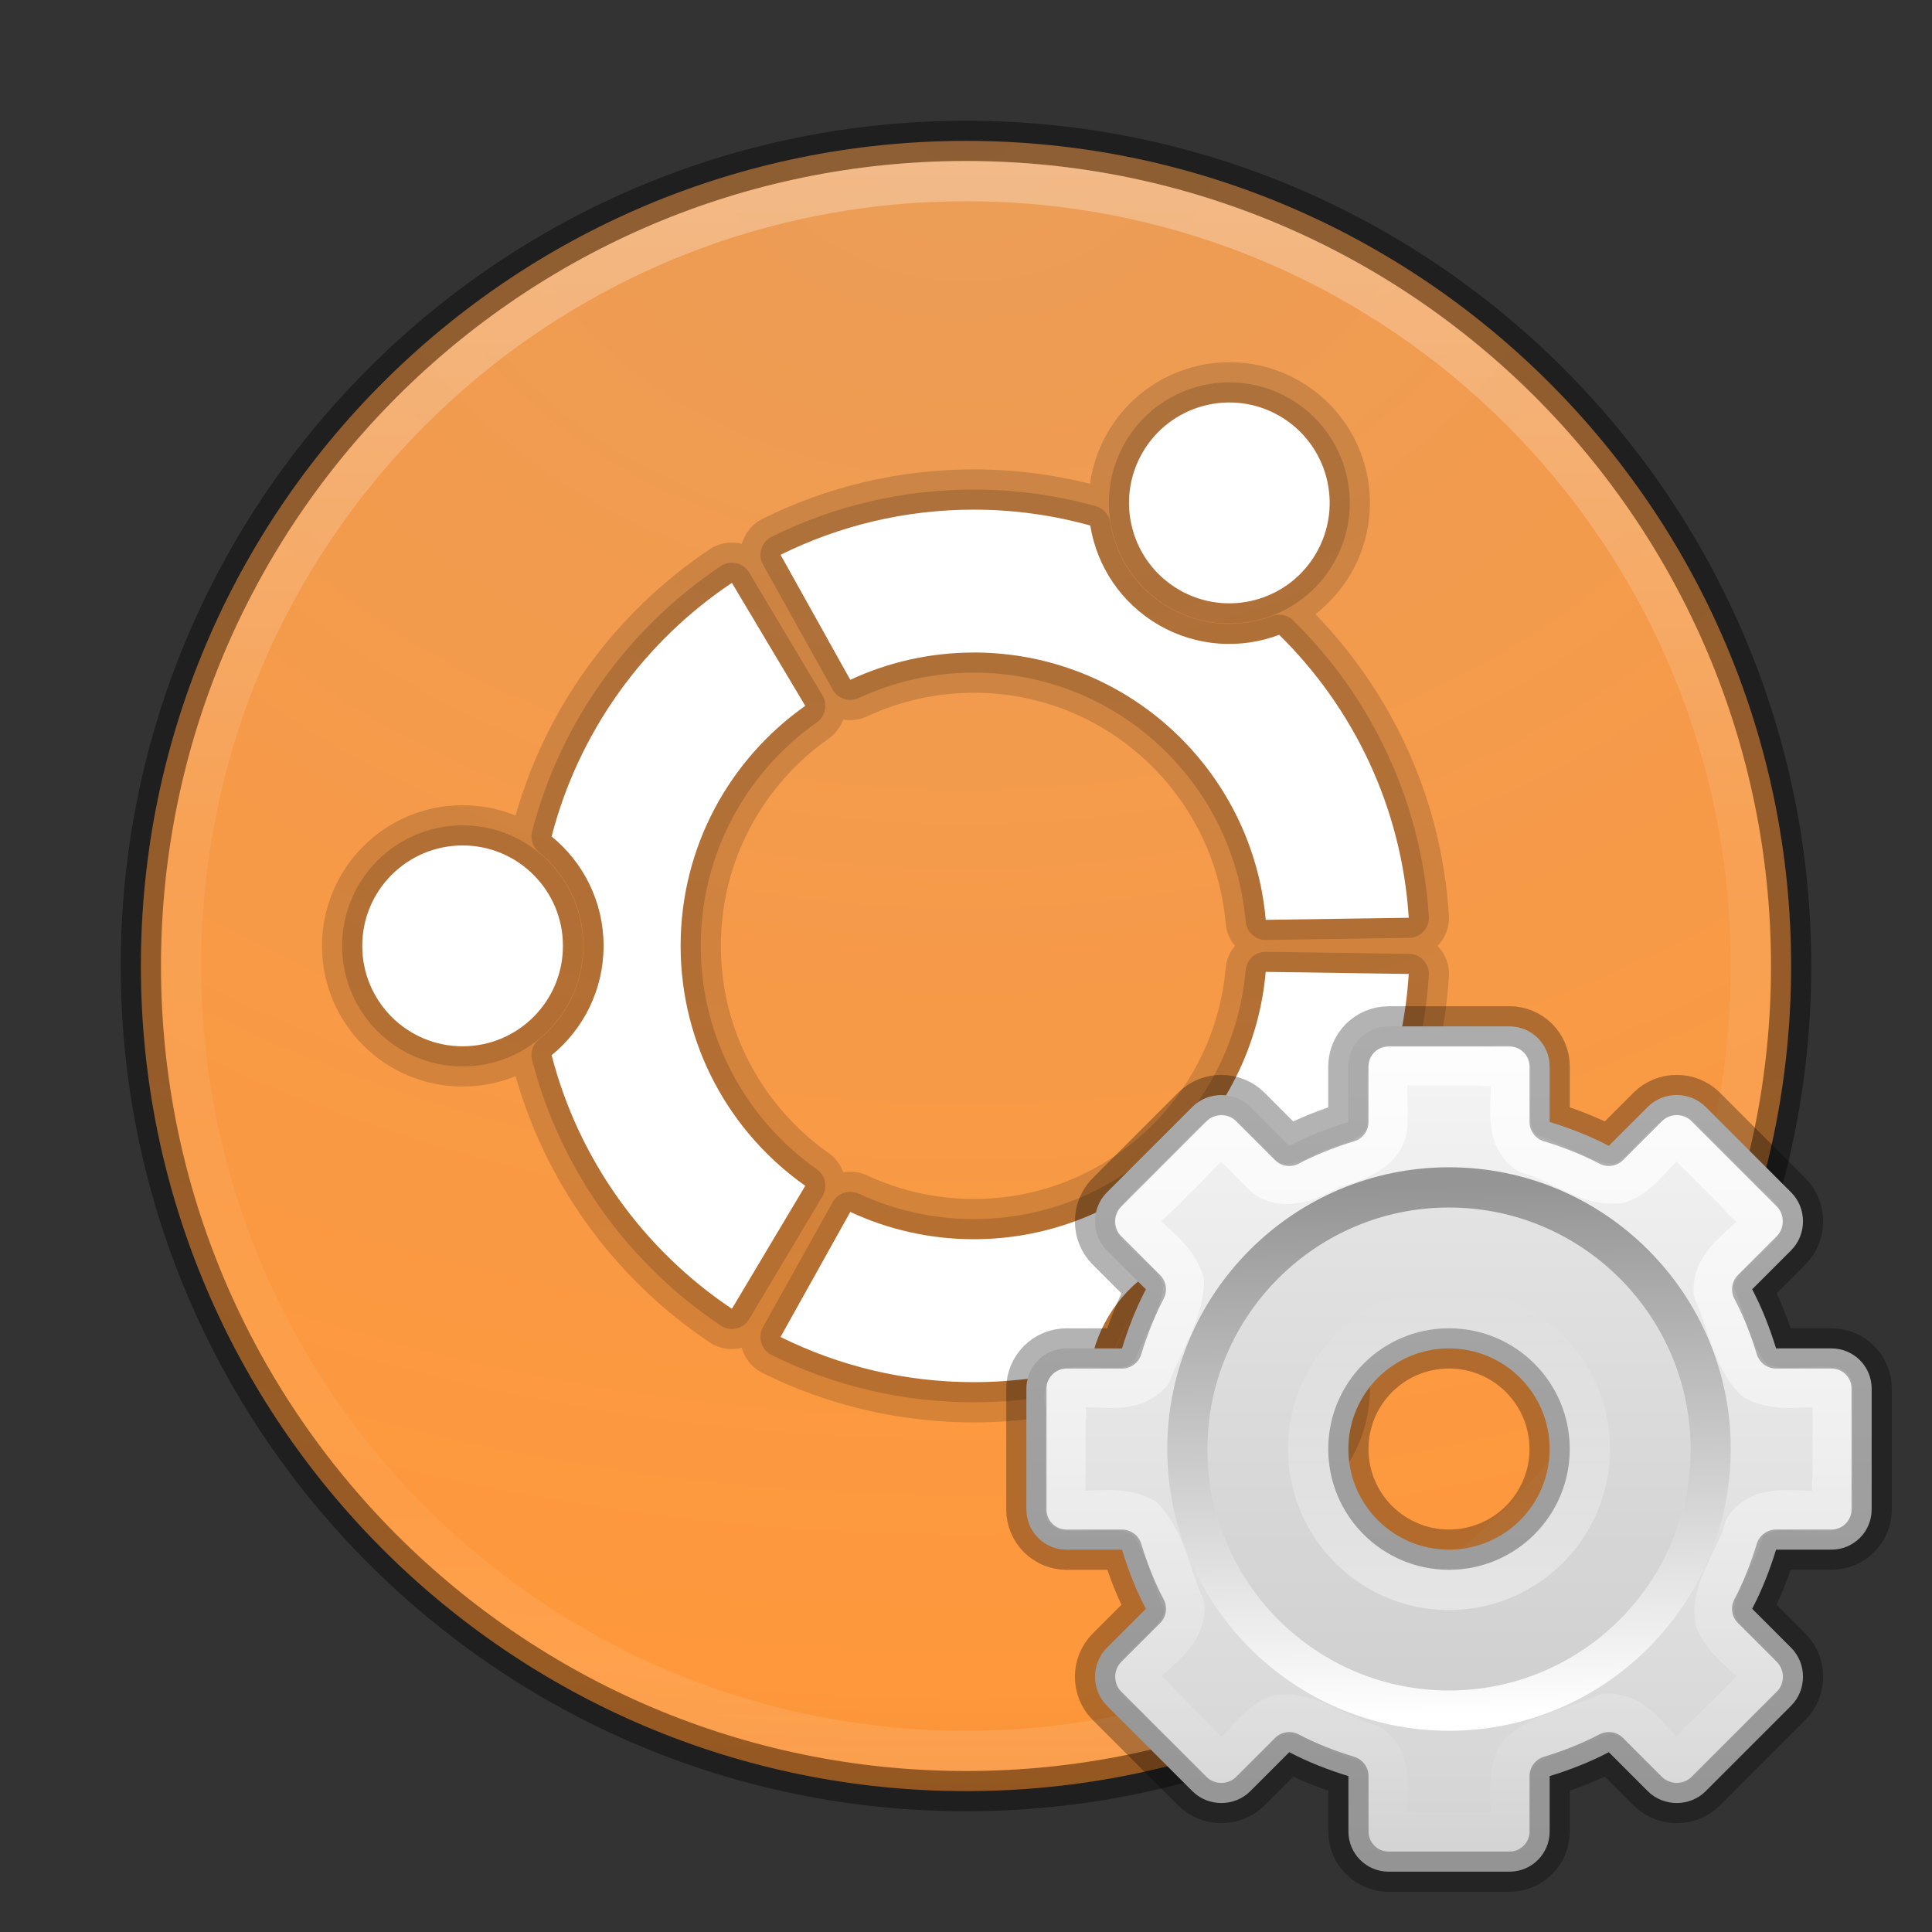 <?xml version="1.0" encoding="UTF-8" standalone="no"?>
<!-- Created with Inkscape (http://www.inkscape.org/) -->

<svg
   xmlns:dc="http://purl.org/dc/elements/1.1/"
   xmlns:cc="http://creativecommons.org/ns#"
   xmlns:rdf="http://www.w3.org/1999/02/22-rdf-syntax-ns#"
   xmlns:svg="http://www.w3.org/2000/svg"
   xmlns="http://www.w3.org/2000/svg"
   xmlns:xlink="http://www.w3.org/1999/xlink"
   xmlns:sodipodi="http://sodipodi.sourceforge.net/DTD/sodipodi-0.dtd"
   xmlns:inkscape="http://www.inkscape.org/namespaces/inkscape"
   width="48px"
   height="48px"
   id="svg4951"
   version="1.1"
   inkscape:version="0.91 r13725"
   sodipodi:docname="checkbox-touch.svg">
  <rect width="100%" height="100%" fill="#333333" stroke="none"/>
  <defs
     id="defs4953">
    <linearGradient
       inkscape:collect="always"
       id="linearGradient6303-33-0-2">
      <stop
         style="stop-color:#ffffff;stop-opacity:1;"
         offset="0"
         id="stop6305-1-0-2" />
      <stop
         style="stop-color:#ffffff;stop-opacity:0;"
         offset="1"
         id="stop6307-5-0-6" />
    </linearGradient>
    <linearGradient
       id="linearGradient4806-2">
      <stop
         id="stop4808-4"
         style="stop-color:#ffffff;stop-opacity:1"
         offset="0" />
      <stop
         id="stop4810-0"
         style="stop-color:#ffffff;stop-opacity:0.235"
         offset="0.424" />
      <stop
         id="stop4812-8"
         style="stop-color:#ffffff;stop-opacity:0.157"
         offset="0.821" />
      <stop
         id="stop4814-0"
         style="stop-color:#ffffff;stop-opacity:0.392"
         offset="1" />
    </linearGradient>
    <radialGradient
       cx="23.896"
       cy="3.99"
       r="20.397"
       id="radialGradient3093-0-3-6-3"
       gradientUnits="userSpaceOnUse"
       gradientTransform="matrix(0,1.232,-1.626,0,18.487,-28.722)">
      <stop
         id="stop3244-9-33-7-0-6"
         style="stop-color:#eb9d58;stop-opacity:1"
         offset="0" />
      <stop
         id="stop3248-1-7-8-8-6"
         style="stop-color:#ff983c;stop-opacity:1"
         offset="0.661" />
      <stop
         id="stop3250-9-3-0-5-2"
         style="stop-color:#ba6011;stop-opacity:1"
         offset="1" />
    </radialGradient>
    <linearGradient
       inkscape:collect="always"
       xlink:href="#linearGradient4806-2"
       id="linearGradient3189"
       gradientUnits="userSpaceOnUse"
       gradientTransform="matrix(1.617,0,0,1.617,-92.707,-21.06)"
       x1="71.204"
       y1="15.369"
       x2="71.204"
       y2="40.496" />
    <radialGradient
       inkscape:collect="always"
       xlink:href="#radialGradient3093-0-3-6-3"
       id="radialGradient3192"
       gradientUnits="userSpaceOnUse"
       gradientTransform="matrix(0,2.889,-3.813,0,39.213,-65.95)"
       cx="23.896"
       cy="3.99"
       fx="23.896"
       fy="3.99"
       r="20.397" />
    <linearGradient
       id="linearGradient3021"
       y2="47.012"
       gradientUnits="userSpaceOnUse"
       x2="32.036"
       gradientTransform="matrix(0.778,0,0,0.778,11.889,10.333)"
       y1="19"
       x1="32.036">
      <stop
         id="stop3311"
         stop-color="#f6f6f6"
         offset="0" />
      <stop
         id="stop3313"
         stop-color="#d2d2d2"
         offset="1" />
    </linearGradient>
    <linearGradient
       id="linearGradient3017"
       y2="20.895"
       gradientUnits="userSpaceOnUse"
       x2="84.639"
       gradientTransform="matrix(0.156,0,0,0.156,26.001,26.157)"
       y1="105.1"
       x1="86.133">
      <stop
         id="stop5130-3"
         stop-color="#fff"
         offset="0" />
      <stop
         id="stop5132-4"
         stop-color="#959595"
         offset="1" />
    </linearGradient>
    <linearGradient
       id="linearGradient3014"
       y2="22.007"
       xlink:href="#linearGradient6303-33-0-2"
       gradientUnits="userSpaceOnUse"
       x2="12.479"
       y1="2"
       x1="12.479"
       gradientTransform="translate(24,24)" />
    <linearGradient
       id="linearGradient3011"
       y2="8"
       xlink:href="#linearGradient6303-33-0-2"
       gradientUnits="userSpaceOnUse"
       x2="12"
       gradientTransform="matrix(1.012,0,0,1.012,23.861,23.861)"
       y1="16"
       x1="12" />
  </defs>
  <sodipodi:namedview
     id="base"
     pagecolor="#ffffff"
     bordercolor="#666666"
     borderopacity="1.0"
     inkscape:pageopacity="0.0"
     inkscape:pageshadow="2"
     inkscape:zoom="4.3299648"
     inkscape:cx="-45.57159"
     inkscape:cy="26.079875"
     inkscape:current-layer="layer1"
     showgrid="true"
     inkscape:grid-bbox="true"
     inkscape:document-units="px"
     inkscape:window-width="1535"
     inkscape:window-height="876"
     inkscape:window-x="65"
     inkscape:window-y="24"
     inkscape:window-maximized="1"
     showguides="false" />
  <g
     id="layer1"
     inkscape:label="Layer 1"
     inkscape:groupmode="layer">
    <path
       d="m 24,3.5 c -11.311,0 -20.5,9.189 -20.5,20.5 0,11.311 9.189,20.5 20.5,20.5 11.311,0 20.5,-9.189 20.5,-20.5 C 44.5,12.689 35.311,3.5 24,3.5 z"
       inkscape:connector-curvature="0"
       id="path2555-7-2"
       style="color:#000000;fill:url(#radialGradient3192);fill-opacity:1;fill-rule:nonzero;stroke:none;stroke-width:1;marker:none;visibility:visible;display:inline;overflow:visible;enable-background:accumulate" />
    <path
       inkscape:connector-curvature="0"
       style="opacity:0.4;color:#000000;fill:none;stroke:#000000;stroke-width:1;stroke-opacity:1;marker:none;visibility:visible;display:inline;overflow:visible;enable-background:accumulate"
       d="M 24,3.5 C 12.689,3.5 3.5,12.689 3.5,24 3.5,35.311 12.689,44.5 24,44.5 35.311,44.5 44.5,35.311 44.5,24 44.5,12.689 35.311,3.5 24,3.5 z"
       id="path3871" />
    <path
       inkscape:connector-curvature="0"
       style="opacity:0.3;color:#000000;fill:none;stroke:url(#linearGradient3189);stroke-width:1;stroke-linecap:round;stroke-linejoin:round;stroke-miterlimit:4;stroke-opacity:1;stroke-dasharray:none;stroke-dashoffset:0;marker:none;visibility:visible;display:inline;overflow:visible;enable-background:accumulate"
       d="M 43.5,24 C 43.5,34.77 34.77,43.5 24,43.5 13.23,43.5 4.5,34.77 4.5,24 4.5,13.23 13.23,4.5 24,4.5 34.77,4.5 43.5,13.23 43.5,24 z"
       id="path4176" />
    <path
       inkscape:connector-curvature="0"
       id="path4344"
       d="m 29.296,14.655 c 1.193,0.689 2.717,0.28 3.405,-0.913 0.689,-1.193 0.28,-2.719 -0.912,-3.408 -1.192,-0.689 -2.717,-0.28 -3.405,0.913 -0.688,1.193 -0.28,2.718 0.912,3.407 z M 24.193,30.788 c -1.096,0 -2.135,-0.244 -3.068,-0.678 l -1.733,3.107 c 1.447,0.717 3.076,1.122 4.801,1.122 1.003,0 1.972,-0.139 2.894,-0.394 0.163,-1.002 0.758,-1.926 1.706,-2.473 0.946,-0.547 2.042,-0.601 2.99,-0.242 C 33.626,29.415 34.825,26.947 35,24.198 l -3.554,-0.052 c -0.327,3.723 -3.448,6.642 -7.254,6.642 z m 0,-14.577 c 3.805,0 6.927,2.919 7.254,6.642 L 35,22.802 c -0.175,-2.748 -1.375,-5.216 -3.219,-7.03 -0.948,0.358 -2.043,0.304 -2.989,-0.243 -0.948,-0.548 -1.542,-1.471 -1.705,-2.473 -0.921,-0.255 -1.891,-0.394 -2.894,-0.394 -1.724,0 -3.353,0.405 -4.8,1.122 l 1.732,3.106 c 0.933,-0.434 1.972,-0.678 3.068,-0.678 z m -7.283,7.288 c 0,-2.466 1.225,-4.644 3.097,-5.962 l -1.823,-3.056 c -2.182,1.459 -3.805,3.689 -4.479,6.301 0.788,0.642 1.291,1.621 1.291,2.717 0,1.097 -0.503,2.075 -1.291,2.717 0.674,2.612 2.297,4.842 4.479,6.301 l 1.823,-3.056 c -1.872,-1.319 -3.097,-3.497 -3.097,-5.963 z m 12.387,8.845 c -1.193,0.689 -1.601,2.214 -0.913,3.407 0.689,1.193 2.213,1.602 3.405,0.913 1.192,-0.689 1.601,-2.214 0.912,-3.407 -0.688,-1.193 -2.213,-1.602 -3.405,-0.913 z M 11.493,21.005 C 10.116,21.005 9,22.122 9,23.5 c 0,1.378 1.116,2.495 2.493,2.495 1.377,0 2.493,-1.117 2.493,-2.495 0,-1.378 -1.116,-2.495 -2.493,-2.495"
       style="fill:none;fill-opacity:1;fill-rule:nonzero;stroke:#000000;stroke-opacity:1;stroke-linejoin:round;stroke-linecap:round;stroke-width:2;stroke-miterlimit:4;stroke-dasharray:none;opacity:0.15" />
    <path
       style="fill:none;fill-opacity:1;fill-rule:nonzero;stroke:#000000;stroke-opacity:1;stroke-linejoin:round;stroke-linecap:round;stroke-width:1;stroke-miterlimit:4;stroke-dasharray:none;opacity:0.15"
       d="m 29.296,14.655 c 1.193,0.689 2.717,0.28 3.405,-0.913 0.689,-1.193 0.28,-2.719 -0.912,-3.408 -1.192,-0.689 -2.717,-0.28 -3.405,0.913 -0.688,1.193 -0.28,2.718 0.912,3.407 z M 24.193,30.788 c -1.096,0 -2.135,-0.244 -3.068,-0.678 l -1.733,3.107 c 1.447,0.717 3.076,1.122 4.801,1.122 1.003,0 1.972,-0.139 2.894,-0.394 0.163,-1.002 0.758,-1.926 1.706,-2.473 0.946,-0.547 2.042,-0.601 2.99,-0.242 C 33.626,29.415 34.825,26.947 35,24.198 l -3.554,-0.052 c -0.327,3.723 -3.448,6.642 -7.254,6.642 z m 0,-14.577 c 3.805,0 6.927,2.919 7.254,6.642 L 35,22.802 c -0.175,-2.748 -1.375,-5.216 -3.219,-7.03 -0.948,0.358 -2.043,0.304 -2.989,-0.243 -0.948,-0.548 -1.542,-1.471 -1.705,-2.473 -0.921,-0.255 -1.891,-0.394 -2.894,-0.394 -1.724,0 -3.353,0.405 -4.8,1.122 l 1.732,3.106 c 0.933,-0.434 1.972,-0.678 3.068,-0.678 z m -7.283,7.288 c 0,-2.466 1.225,-4.644 3.097,-5.962 l -1.823,-3.056 c -2.182,1.459 -3.805,3.689 -4.479,6.301 0.788,0.642 1.291,1.621 1.291,2.717 0,1.097 -0.503,2.075 -1.291,2.717 0.674,2.612 2.297,4.842 4.479,6.301 l 1.823,-3.056 c -1.872,-1.319 -3.097,-3.497 -3.097,-5.963 z m 12.387,8.845 c -1.193,0.689 -1.601,2.214 -0.913,3.407 0.689,1.193 2.213,1.602 3.405,0.913 1.192,-0.689 1.601,-2.214 0.912,-3.407 -0.688,-1.193 -2.213,-1.602 -3.405,-0.913 z M 11.493,21.005 C 10.116,21.005 9,22.122 9,23.5 c 0,1.378 1.116,2.495 2.493,2.495 1.377,0 2.493,-1.117 2.493,-2.495 0,-1.378 -1.116,-2.495 -2.493,-2.495"
       id="path4346"
       inkscape:connector-curvature="0" />
    <path
       style="fill:#ffffff;fill-opacity:1;fill-rule:nonzero;stroke:none"
       d="m 29.296,14.655 c 1.193,0.689 2.717,0.28 3.405,-0.913 0.689,-1.193 0.28,-2.719 -0.912,-3.408 -1.192,-0.689 -2.717,-0.28 -3.405,0.913 -0.688,1.193 -0.28,2.718 0.912,3.407 z M 24.193,30.788 c -1.096,0 -2.135,-0.244 -3.068,-0.678 l -1.733,3.107 c 1.447,0.717 3.076,1.122 4.801,1.122 1.003,0 1.972,-0.139 2.894,-0.394 0.163,-1.002 0.758,-1.926 1.706,-2.473 0.946,-0.547 2.042,-0.601 2.99,-0.242 C 33.626,29.415 34.825,26.947 35,24.198 l -3.554,-0.052 c -0.327,3.723 -3.448,6.642 -7.254,6.642 z m 0,-14.577 c 3.805,0 6.927,2.919 7.254,6.642 L 35,22.802 c -0.175,-2.748 -1.375,-5.216 -3.219,-7.03 -0.948,0.358 -2.043,0.304 -2.989,-0.243 -0.948,-0.548 -1.542,-1.471 -1.705,-2.473 -0.921,-0.255 -1.891,-0.394 -2.894,-0.394 -1.724,0 -3.353,0.405 -4.8,1.122 l 1.732,3.106 c 0.933,-0.434 1.972,-0.678 3.068,-0.678 z m -7.283,7.288 c 0,-2.466 1.225,-4.644 3.097,-5.962 l -1.823,-3.056 c -2.182,1.459 -3.805,3.689 -4.479,6.301 0.788,0.642 1.291,1.621 1.291,2.717 0,1.097 -0.503,2.075 -1.291,2.717 0.674,2.612 2.297,4.842 4.479,6.301 l 1.823,-3.056 c -1.872,-1.319 -3.097,-3.497 -3.097,-5.963 z m 12.387,8.845 c -1.193,0.689 -1.601,2.214 -0.913,3.407 0.689,1.193 2.213,1.602 3.405,0.913 1.192,-0.689 1.601,-2.214 0.912,-3.407 -0.688,-1.193 -2.213,-1.602 -3.405,-0.913 z M 11.493,21.005 C 10.116,21.005 9,22.122 9,23.5 c 0,1.378 1.116,2.495 2.493,2.495 1.377,0 2.493,-1.117 2.493,-2.495 0,-1.378 -1.116,-2.495 -2.493,-2.495"
       id="circle-of-friends"
       inkscape:connector-curvature="0" />
    <g
       transform="translate(0,7e-4)"
       id="g4194">
      <path
         id="rect3623"
         style="color:#000000;display:block;fill:url(#linearGradient3021)"
         d="m 34.5,25.5 c -0.554,0 -1,0.446 -1,1 l 0,1.375 c -0.507,0.156 -1.007,0.35 -1.469,0.594 L 31.062,27.5 c -0.392,-0.392 -1.046,-0.392 -1.438,0 L 27.5,29.625 c -0.392,0.392 -0.392,1.046 0,1.438 l 0.969,0.969 c -0.243,0.462 -0.438,0.962 -0.594,1.469 l -1.375,0 c -0.554,0 -1,0.446 -1,1 l 0,3 c 0,0.554 0.446,1 1,1 l 1.375,0 c 0.156,0.507 0.35,1.007 0.594,1.469 l -0.969,0.969 c -0.392,0.392 -0.392,1.046 0,1.438 l 2.125,2.124 c 0.392,0.392 1.046,0.392 1.438,0 l 0.969,-0.969 c 0.462,0.244 0.962,0.438 1.469,0.594 l 0,1.375 c 0,0.554 0.446,1 1,1 l 3,0 c 0.554,0 1,-0.446 1,-1 l 0,-1.375 c 0.507,-0.156 1.007,-0.35 1.469,-0.594 l 0.969,0.969 c 0.392,0.392 1.046,0.392 1.438,0 l 2.124,-2.125 c 0.392,-0.392 0.392,-1.046 0,-1.438 l -0.969,-0.969 c 0.244,-0.462 0.438,-0.962 0.594,-1.469 l 1.375,0 c 0.554,0 1,-0.446 1,-1 l 0,-3 c 0,-0.554 -0.446,-1 -1,-1 l -1.375,0 c -0.156,-0.507 -0.35,-1.007 -0.594,-1.469 l 0.969,-0.969 c 0.392,-0.392 0.392,-1.046 0,-1.438 l -2.125,-2.125 c -0.392,-0.392 -1.046,-0.392 -1.437,0 l -0.969,0.969 c -0.462,-0.243 -0.962,-0.438 -1.469,-0.594 l 0,-1.375 c 0,-0.554 -0.446,-1 -1,-1 l -3,0 z m 1.5,8 c 1.381,0 2.5,1.119 2.5,2.5 0,1.381 -1.119,2.5 -2.5,2.5 -1.381,0 -2.5,-1.119 -2.5,-2.5 0,-1.381 1.119,-2.5 2.5,-2.5 z"
         display="block"
         inkscape:connector-curvature="0" />
      <path
         id="path3315"
         d="m 36,30 c -3.31,0 -6,2.69 -6,6 0,3.31 2.69,6 6,6 3.31,0 6,-2.69 6,-6 0,-3.31 -2.69,-6 -6,-6 z m 0,3 c 1.657,0 3,1.343 3,3 0,1.657 -1.343,3 -3,3 -1.657,0 -3,-1.343 -3,-3 0,-1.657 1.343,-3 3,-3 z"
         inkscape:connector-curvature="0"
         style="opacity:0.05" />
      <path
         id="path28"
         d="m 36,29.5 c -3.584,0 -6.5,2.916 -6.5,6.5 0,3.584 2.916,6.5 6.5,6.5 3.584,0 6.5,-2.916 6.5,-6.5 0,-3.584 -2.916,-6.5 -6.5,-6.5 z"
         style="fill:none;stroke:url(#linearGradient3017)"
         inkscape:connector-curvature="0" />
      <path
         id="path3799"
         style="color:#000000;display:block;opacity:0.8;fill:none;stroke:url(#linearGradient3014);stroke-linejoin:round"
         d="m 34.5,26.469 c -0.074,0.389 -0.01,0.901 -0.031,1.336 0.064,0.778 -0.77,1.053 -1.369,1.217 -0.547,0.311 -1.349,0.672 -1.837,0.054 L 30.375,28.188 c -0.432,0.287 -0.785,0.763 -1.186,1.123 -0.32,0.361 -0.756,0.673 -1.002,1.064 0.407,0.49 1.048,0.838 1.226,1.477 -0.025,0.798 -0.54,1.529 -0.812,2.267 -0.502,0.564 -1.315,0.281 -1.974,0.35 -0.345,-0.013 -0.07,0.586 -0.158,0.825 0.001,0.745 -0.002,1.49 0.002,2.235 0.646,0.064 1.357,-0.151 1.946,0.18 0.556,0.579 0.676,1.474 1.007,2.189 0.042,0.753 -0.732,1.126 -1.149,1.641 -0.217,0.272 0.385,0.504 0.516,0.75 l 1.523,1.523 c 0.522,-0.305 0.84,-0.989 1.445,-1.205 0.815,-0.107 1.514,0.546 2.284,0.734 0.651,0.452 0.364,1.31 0.427,1.975 -0.089,0.418 0.528,0.13 0.769,0.215 0.764,-0.001 1.528,0.002 2.292,-0.002 0.064,-0.646 -0.151,-1.357 0.18,-1.946 0.579,-0.556 1.474,-0.676 2.189,-1.007 0.753,-0.042 1.126,0.732 1.641,1.149 0.272,0.217 0.504,-0.385 0.75,-0.516 l 1.523,-1.523 c -0.305,-0.522 -0.989,-0.84 -1.205,-1.445 -0.107,-0.815 0.546,-1.514 0.734,-2.284 0.452,-0.651 1.31,-0.364 1.975,-0.427 0.418,0.089 0.13,-0.528 0.215,-0.769 -0.001,-0.764 0.002,-1.528 -0.002,-2.292 -0.646,-0.064 -1.357,0.151 -1.946,-0.18 -0.557,-0.578 -0.677,-1.473 -1.008,-2.188 -0.042,-0.753 0.733,-1.126 1.15,-1.641 0.217,-0.272 -0.386,-0.504 -0.516,-0.75 -0.508,-0.508 -1.016,-1.015 -1.523,-1.523 -0.523,0.305 -0.84,0.989 -1.446,1.205 -0.815,0.107 -1.514,-0.546 -2.284,-0.734 -0.65,-0.452 -0.363,-1.31 -0.427,-1.975 0.089,-0.418 -0.528,-0.13 -0.769,-0.214 l -2.262,0 z"
         display="block"
         inkscape:connector-curvature="0" />
      <path
         id="path3822"
         style="color:#000000;display:block;opacity:0.4;fill:none;stroke:url(#linearGradient3011)"
         d="m 39.5,36 a 3.5,3.5 0 0 1 -7,0 3.5,3.5 0 1 1 7,0 z"
         display="block"
         inkscape:connector-curvature="0" />
      <path
         id="rect3623-2"
         style="color:#000000;display:block;opacity:0.3;fill:none;stroke:#000000;stroke-linejoin:round"
         d="m 34.5,25.5 c -0.554,0 -1,0.446 -1,1 l 0,1.375 c -0.507,0.156 -1.007,0.35 -1.469,0.594 L 31.062,27.5 c -0.392,-0.392 -1.046,-0.392 -1.438,0 L 27.5,29.625 c -0.392,0.392 -0.392,1.046 0,1.438 l 0.969,0.969 c -0.243,0.462 -0.438,0.962 -0.594,1.469 l -1.375,0 c -0.554,0 -1,0.446 -1,1 l 0,3 c 0,0.554 0.446,1 1,1 l 1.375,0 c 0.156,0.507 0.35,1.007 0.594,1.469 l -0.969,0.969 c -0.392,0.392 -0.392,1.046 0,1.438 l 2.125,2.124 c 0.392,0.392 1.046,0.392 1.438,0 l 0.969,-0.969 c 0.462,0.244 0.962,0.438 1.469,0.594 l 0,1.375 c 0,0.554 0.446,1 1,1 l 3,0 c 0.554,0 1,-0.446 1,-1 l 0,-1.375 c 0.507,-0.156 1.007,-0.35 1.469,-0.594 l 0.969,0.969 c 0.392,0.392 1.046,0.392 1.438,0 l 2.124,-2.125 c 0.392,-0.392 0.392,-1.046 0,-1.438 l -0.969,-0.969 c 0.244,-0.462 0.438,-0.962 0.594,-1.469 l 1.375,0 c 0.554,0 1,-0.446 1,-1 l 0,-3 c 0,-0.554 -0.446,-1 -1,-1 l -1.375,0 c -0.156,-0.507 -0.35,-1.007 -0.594,-1.469 l 0.969,-0.969 c 0.392,-0.392 0.392,-1.046 0,-1.438 l -2.125,-2.125 c -0.392,-0.392 -1.046,-0.392 -1.437,0 l -0.969,0.969 c -0.462,-0.243 -0.962,-0.438 -1.469,-0.594 l 0,-1.375 c 0,-0.554 -0.446,-1 -1,-1 l -3,0 z m 1.5,8 c 1.381,0 2.5,1.119 2.5,2.5 0,1.381 -1.119,2.5 -2.5,2.5 -1.381,0 -2.5,-1.119 -2.5,-2.5 0,-1.381 1.119,-2.5 2.5,-2.5 z"
         display="block"
         inkscape:connector-curvature="0" />
    </g>
  </g>
</svg>
